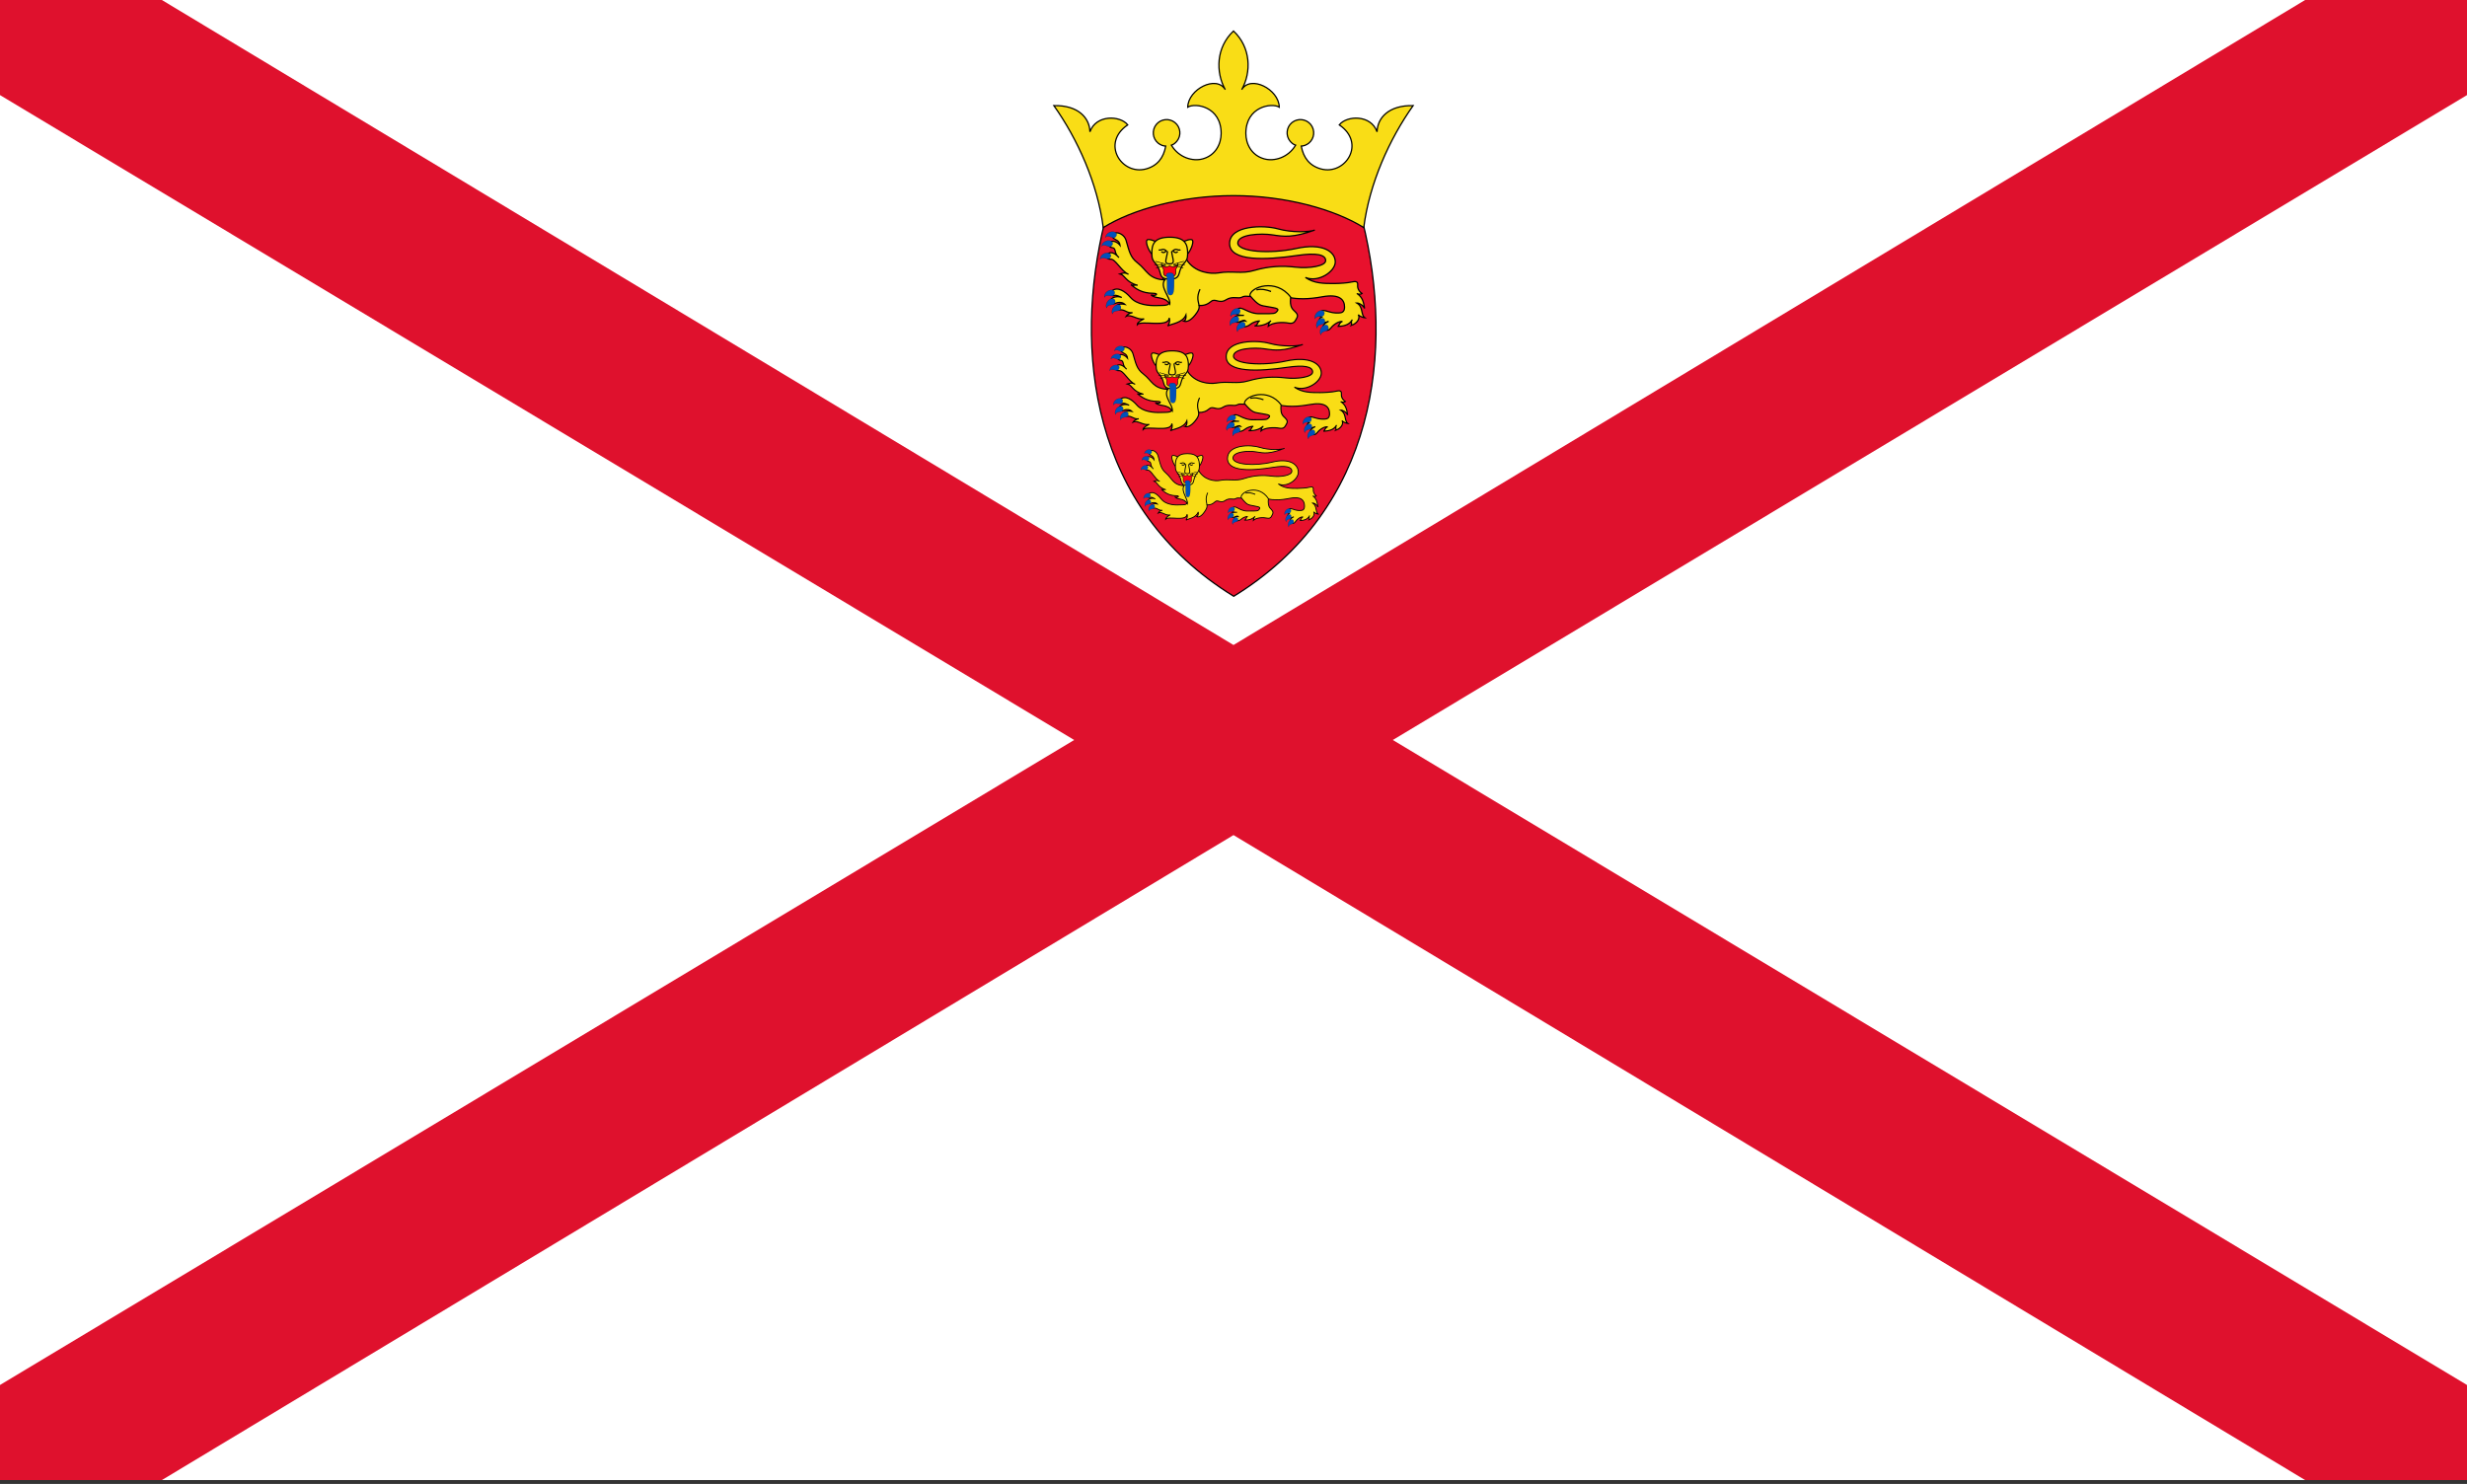 <?xml version="1.0" encoding="UTF-8"?>
<svg xmlns="http://www.w3.org/2000/svg" xmlns:xlink="http://www.w3.org/1999/xlink" width="128pt" height="77pt" viewBox="0 0 128 77" version="1.1">
<rect x="0" y="0" width="128" height="77" fill="#333333" stroke="none"/>
<defs>
<clipPath id="clip1">
  <path d="M 0 0 L 128 0 L 128 76.801 L 0 76.801 Z M 0 0 "/>
</clipPath>
</defs>
<g id="surface567">
<g clip-path="url(#clip1)" clip-rule="nonzero">
<path style=" stroke:none;fill-rule:evenodd;fill:rgb(99.998%,99.998%,99.998%);fill-opacity:1;" d="M 0 76.801 L 0 0 L 128 0 L 128 76.801 Z M 0 76.801 "/>
<path style=" stroke:none;fill-rule:evenodd;fill:rgb(87.45%,6.667%,17.647%);fill-opacity:1;" d="M 0 0 L 0 4.934 L 55.734 38.398 L 0 71.867 L 0 76.801 L 8.398 76.801 L 64 43.332 L 119.602 76.801 L 128 76.801 L 128 71.867 L 72.266 38.398 L 128 4.934 L 128 0 L 119.602 0 L 64 33.469 L 8.398 0 Z M 0 0 "/>
</g>
<path style="fill-rule:evenodd;fill:rgb(90.979%,6.667%,17.647%);fill-opacity:1;stroke-width:0.065;stroke-linecap:butt;stroke-linejoin:miter;stroke:rgb(0%,0%,0%);stroke-opacity:1;stroke-miterlimit:4;" d="M 70.699 11.488 C 72.344 18.152 71.441 26.375 64.012 30.941 C 56.582 26.375 55.68 18.152 57.324 11.488 C 59.074 9.898 67.035 8.918 70.699 11.488 Z M 70.699 11.488 "/>
<path style="fill-rule:evenodd;fill:rgb(97.646%,86.665%,8.627%);fill-opacity:1;stroke-width:0.065;stroke-linecap:butt;stroke-linejoin:miter;stroke:rgb(0%,0%,0%);stroke-opacity:1;stroke-miterlimit:4;" d="M 64 10.152 C 66.723 10.152 69.262 10.875 70.758 11.809 C 71.051 9.512 72.09 7.215 73.32 5.48 C 72.039 5.453 71.465 6.133 71.449 6.84 C 71.129 5.934 69.875 5.988 69.488 6.48 C 70.891 7.43 69.809 9.109 68.539 8.766 C 67.945 8.602 67.629 8.188 67.516 7.582 C 67.656 7.574 67.789 7.523 67.906 7.43 C 68.203 7.191 68.246 6.758 68.008 6.461 C 67.766 6.164 67.332 6.121 67.035 6.359 C 66.742 6.598 66.695 7.035 66.938 7.328 C 67.016 7.426 67.113 7.496 67.223 7.535 C 66.824 8.191 66.105 8.387 65.59 8.242 C 64.922 8.055 64.641 7.457 64.641 6.922 C 64.641 5.531 65.977 5.32 66.375 5.559 C 66.352 4.625 64.883 3.879 64.426 4.652 C 64.934 3.742 64.906 2.461 64 1.609 C 63.094 2.461 63.066 3.742 63.574 4.652 C 63.117 3.879 61.648 4.625 61.625 5.559 C 62.023 5.32 63.359 5.531 63.359 6.922 C 63.359 7.457 63.078 8.055 62.41 8.242 C 61.895 8.387 61.176 8.191 60.777 7.535 C 60.887 7.496 60.984 7.426 61.062 7.328 C 61.305 7.035 61.258 6.598 60.961 6.359 C 60.668 6.121 60.234 6.164 59.992 6.461 C 59.754 6.758 59.797 7.191 60.094 7.43 C 60.211 7.523 60.344 7.574 60.484 7.582 C 60.371 8.188 60.055 8.602 59.461 8.766 C 58.191 9.109 57.109 7.43 58.512 6.48 C 58.125 5.988 56.871 5.934 56.551 6.84 C 56.535 6.133 55.961 5.453 54.68 5.48 C 55.91 7.215 56.949 9.512 57.242 11.809 C 58.738 10.875 61.277 10.152 64 10.152 Z M 64 10.152 "/>
<path style=" stroke:none;fill-rule:evenodd;fill:rgb(97.646%,86.665%,8.627%);fill-opacity:1;" d="M 69.652 16.684 C 69.484 16.723 69.484 16.938 69.402 16.938 C 69.828 16.926 70.035 16.809 70.164 16.59 C 70.07 16.676 70.152 16.844 70.121 16.883 C 70.434 16.77 70.582 16.504 70.473 16.324 C 70.543 16.426 70.746 16.48 70.809 16.488 C 70.59 16.316 70.746 15.926 70.395 15.723 C 70.512 15.715 70.738 15.848 70.801 16.004 C 70.746 15.652 70.691 15.422 70.402 15.227 C 70.434 15.262 70.598 15.293 70.668 15.227 C 70.48 15.109 70.426 14.914 70.441 14.789 C 70.465 14.613 70.348 14.578 70.129 14.633 C 69.93 14.684 69.48 14.711 69.211 14.711 C 68.664 14.711 68.188 14.711 67.73 14.398 C 68.414 14.68 69.281 14.086 69.281 13.59 C 69.281 13.043 68.609 12.594 67.246 12.895 C 65.883 13.191 64.223 13.066 64.223 12.609 C 64.223 12.156 65.414 12.094 66.023 12.188 C 66.633 12.281 67.074 12.344 68.219 11.938 C 67.934 12.047 67.027 12.078 66.305 11.875 C 65.586 11.672 63.812 11.672 63.797 12.625 C 63.781 13.582 65.684 13.496 67.324 13.254 C 68.281 13.113 68.781 13.207 68.781 13.52 C 68.781 13.816 67.902 13.941 67.23 13.863 C 66.555 13.785 65.867 13.801 65.066 14.035 C 64.402 14.234 63.941 14.035 63.203 14.164 C 62.848 14.223 61.98 14.164 61.555 13.457 C 61.293 13.645 60.5 14.039 60.367 14.422 C 60.18 14.777 60.305 15.125 60.555 15.469 C 60.871 15.906 60.398 15.84 60.062 15.855 C 59.602 15.875 58.98 15.805 58.66 15.438 C 58.375 15.113 57.992 14.855 57.688 15.094 C 57.531 15.219 57.684 15.383 57.805 15.336 C 57.93 15.293 58.074 15.383 58.203 15.438 C 57.996 15.348 57.766 15.418 57.676 15.5 C 57.551 15.609 57.703 15.82 57.852 15.746 C 57.969 15.688 58.211 15.648 58.367 15.793 C 58.199 15.762 58.02 15.766 57.938 15.859 C 57.852 15.949 57.918 16.082 58.102 16.074 C 58.391 16.059 58.469 16.266 58.762 16.223 C 58.582 16.246 58.48 16.34 58.434 16.41 C 58.707 16.285 59.008 16.625 59.363 16.543 C 59.227 16.602 59 16.738 59.004 16.844 C 59.215 16.598 60.633 17.031 60.664 16.496 C 60.703 16.605 60.695 16.77 60.586 16.914 C 60.77 16.801 61.355 16.766 61.535 16.34 C 61.551 16.465 61.527 16.629 61.418 16.668 C 61.605 16.73 61.852 16.59 62.105 16.215 C 62.207 16.066 62.23 15.969 62.215 15.855 C 62.465 15.863 62.648 15.801 62.844 15.637 C 63.047 15.465 63.266 15.777 63.609 15.559 C 63.957 15.336 64.254 15.527 64.441 15.418 C 64.629 15.305 64.887 15.453 65.09 15.328 C 65.297 15.203 65.609 15.391 65.949 15.125 C 66.48 15.32 67.098 15.68 68.617 15.398 C 69.488 15.242 69.762 15.535 69.762 15.934 C 69.762 16.207 69.602 16.23 69.48 16.238 C 68.996 16.27 68.785 16.059 68.594 16.125 C 68.469 16.172 68.391 16.379 68.574 16.449 C 68.422 16.527 68.441 16.676 68.52 16.73 C 68.598 16.781 68.797 16.734 68.938 16.672 C 68.762 16.75 68.578 16.895 68.68 17.043 C 68.746 17.133 68.906 17.211 69.055 17.016 C 69.203 16.824 69.477 16.66 69.652 16.684 Z M 69.652 16.684 "/>
<path style="fill:none;stroke-width:0.065;stroke-linecap:butt;stroke-linejoin:miter;stroke:rgb(0%,0%,0%);stroke-opacity:1;stroke-miterlimit:4;" d="M 69.652 16.684 C 69.484 16.723 69.484 16.938 69.402 16.938 C 69.828 16.926 70.035 16.809 70.164 16.59 C 70.07 16.676 70.152 16.844 70.121 16.883 C 70.434 16.77 70.582 16.504 70.473 16.324 C 70.543 16.426 70.746 16.48 70.809 16.488 C 70.59 16.316 70.746 15.926 70.395 15.723 C 70.512 15.715 70.738 15.848 70.801 16.004 C 70.746 15.652 70.691 15.422 70.402 15.227 C 70.434 15.262 70.598 15.293 70.668 15.227 C 70.48 15.109 70.426 14.914 70.441 14.789 C 70.465 14.613 70.348 14.578 70.129 14.633 C 69.93 14.684 69.48 14.711 69.211 14.711 C 68.664 14.711 68.188 14.711 67.73 14.398 C 68.414 14.68 69.281 14.086 69.281 13.59 C 69.281 13.043 68.609 12.594 67.246 12.895 C 65.883 13.191 64.223 13.066 64.223 12.609 C 64.223 12.156 65.414 12.094 66.023 12.188 C 66.633 12.281 67.074 12.344 68.219 11.938 C 67.934 12.047 67.027 12.078 66.305 11.875 C 65.586 11.672 63.812 11.672 63.797 12.625 C 63.781 13.582 65.684 13.496 67.324 13.254 C 68.281 13.113 68.781 13.207 68.781 13.52 C 68.781 13.816 67.902 13.941 67.23 13.863 C 66.555 13.785 65.867 13.801 65.066 14.035 C 64.402 14.234 63.941 14.035 63.203 14.164 C 62.848 14.223 61.98 14.164 61.555 13.457 C 61.293 13.645 60.5 14.039 60.367 14.422 C 60.18 14.777 60.305 15.125 60.555 15.469 C 60.871 15.906 60.398 15.84 60.062 15.855 C 59.602 15.875 58.98 15.805 58.66 15.438 C 58.375 15.113 57.992 14.855 57.688 15.094 C 57.531 15.219 57.684 15.383 57.805 15.336 C 57.93 15.293 58.074 15.383 58.203 15.438 C 57.996 15.348 57.766 15.418 57.676 15.5 C 57.551 15.609 57.703 15.82 57.852 15.746 C 57.969 15.688 58.211 15.648 58.367 15.793 C 58.199 15.762 58.02 15.766 57.938 15.859 C 57.852 15.949 57.918 16.082 58.102 16.074 C 58.391 16.059 58.469 16.266 58.762 16.223 C 58.582 16.246 58.48 16.34 58.434 16.41 C 58.707 16.285 59.008 16.625 59.363 16.543 C 59.227 16.602 59 16.738 59.004 16.844 C 59.215 16.598 60.633 17.031 60.664 16.496 C 60.703 16.605 60.695 16.77 60.586 16.914 C 60.77 16.801 61.355 16.766 61.535 16.34 C 61.551 16.465 61.527 16.629 61.418 16.668 C 61.605 16.73 61.852 16.59 62.105 16.215 C 62.207 16.066 62.23 15.969 62.215 15.855 C 62.465 15.863 62.648 15.801 62.844 15.637 C 63.047 15.465 63.266 15.777 63.609 15.559 C 63.957 15.336 64.254 15.527 64.441 15.418 C 64.629 15.305 64.887 15.453 65.09 15.332 C 65.297 15.203 65.609 15.391 65.949 15.125 C 66.48 15.32 67.098 15.68 68.617 15.398 C 69.488 15.242 69.762 15.535 69.762 15.934 C 69.762 16.207 69.602 16.23 69.48 16.238 C 68.996 16.27 68.785 16.059 68.594 16.125 C 68.469 16.172 68.391 16.379 68.574 16.449 C 68.422 16.527 68.441 16.676 68.52 16.73 C 68.598 16.781 68.797 16.734 68.938 16.672 C 68.762 16.75 68.578 16.895 68.68 17.043 C 68.746 17.133 68.906 17.211 69.055 17.016 C 69.203 16.824 69.477 16.66 69.652 16.684 Z M 69.652 16.684 "/>
<path style="fill-rule:evenodd;fill:rgb(97.646%,86.665%,8.627%);fill-opacity:1;stroke-width:0.065;stroke-linecap:butt;stroke-linejoin:miter;stroke:rgb(0%,0%,0%);stroke-opacity:1;stroke-miterlimit:4;" d="M 60.004 12.547 C 59.562 12.367 59.418 12.363 59.516 12.723 C 59.562 12.875 59.664 13.09 59.77 13.188 C 59.777 13.039 59.832 12.625 60.004 12.547 Z M 60.004 12.547 "/>
<path style="fill-rule:evenodd;fill:rgb(97.646%,86.665%,8.627%);fill-opacity:1;stroke-width:0.065;stroke-linecap:butt;stroke-linejoin:miter;stroke:rgb(0%,0%,0%);stroke-opacity:1;stroke-miterlimit:4;" d="M 61.375 12.547 C 61.812 12.367 61.961 12.363 61.859 12.723 C 61.816 12.875 61.711 13.09 61.605 13.188 C 61.602 13.039 61.547 12.625 61.375 12.547 Z M 61.375 12.547 "/>
<path style="fill-rule:evenodd;fill:rgb(97.646%,86.665%,8.627%);fill-opacity:1;stroke-width:0.065;stroke-linecap:butt;stroke-linejoin:miter;stroke:rgb(0%,0%,0%);stroke-opacity:1;stroke-miterlimit:4;" d="M 60.691 12.309 C 61.52 12.309 61.625 12.699 61.621 13.184 C 61.617 13.707 61.336 13.527 61.176 14.203 C 61.109 14.465 60.902 14.48 60.691 14.48 C 60.48 14.48 60.27 14.465 60.207 14.203 C 60.047 13.527 59.766 13.707 59.762 13.184 C 59.754 12.699 59.859 12.309 60.691 12.309 Z M 60.691 12.309 "/>
<path style="fill-rule:evenodd;fill:rgb(97.646%,86.665%,8.627%);fill-opacity:1;stroke-width:0.065;stroke-linecap:butt;stroke-linejoin:miter;stroke:rgb(0%,0%,0%);stroke-opacity:1;stroke-miterlimit:4;" d="M 58.551 14.234 C 58.34 14.109 58.203 14.195 58.117 14.219 C 58.391 14.289 58.402 14.641 59.027 14.805 C 58.887 14.766 58.809 14.844 58.676 14.773 C 58.934 14.977 59.223 15.215 59.836 15.219 C 60.176 15.223 59.941 15.398 59.719 15.297 C 59.949 15.539 60.406 15.34 60.695 15.777 C 60.75 15.438 60.156 14.906 60.43 14.523 C 59.586 14.488 59.516 14.02 59.027 13.645 C 58.633 13.344 58.594 13.035 58.422 12.457 C 58.34 12.195 58.035 12.031 57.863 12.094 C 57.719 12.148 57.664 12.277 57.789 12.375 C 57.918 12.469 58.078 12.484 58.113 12.727 C 57.949 12.527 57.703 12.457 57.582 12.582 C 57.512 12.656 57.539 12.832 57.695 12.848 C 57.949 12.875 57.766 13.121 58.055 13.363 C 57.801 13.074 57.578 13.051 57.441 13.207 C 57.359 13.301 57.441 13.465 57.617 13.449 C 57.871 13.422 58.168 14.07 58.551 14.234 Z M 58.551 14.234 "/>
<path style="fill-rule:evenodd;fill:rgb(97.646%,86.665%,8.627%);fill-opacity:1;stroke-width:0.065;stroke-linecap:butt;stroke-linejoin:miter;stroke:rgb(0%,0%,0%);stroke-opacity:1;stroke-miterlimit:4;" d="M 65.367 16.652 C 65.23 16.676 65.273 16.898 65.09 16.914 C 65.523 16.914 65.742 16.812 65.945 16.645 C 65.852 16.699 65.812 16.844 65.805 16.922 C 66.031 16.723 66.57 16.707 66.855 16.766 C 67.137 16.816 67.184 16.684 67.285 16.504 C 67.387 16.324 67.246 16.223 67.105 16.082 C 66.965 15.941 66.934 15.746 66.965 15.418 C 66.211 14.414 64.863 14.898 64.848 15.336 C 65.336 15.902 65.398 15.84 65.805 15.918 C 66.211 15.996 66.461 15.996 66.188 16.223 C 66.094 16.301 65.703 16.266 65.398 16.277 C 64.715 16.309 64.402 15.805 64.199 16.066 C 64.031 16.281 64.203 16.375 64.543 16.363 C 64.309 16.367 63.996 16.352 64.051 16.57 C 64.141 16.938 64.492 16.504 64.629 16.656 C 64.512 16.625 64.328 16.699 64.324 16.809 C 64.316 16.922 64.582 17.062 64.875 16.832 C 65.035 16.703 65.242 16.656 65.367 16.652 Z M 65.367 16.652 "/>
<path style="fill:none;stroke-width:0.065;stroke-linecap:butt;stroke-linejoin:miter;stroke:rgb(0%,0%,0%);stroke-opacity:1;stroke-miterlimit:4;" d="M 65.949 15.125 C 65.703 15.035 65.48 14.98 65.191 15.039 "/>
<path style="fill:none;stroke-width:0.065;stroke-linecap:butt;stroke-linejoin:miter;stroke:rgb(0%,0%,0%);stroke-opacity:1;stroke-miterlimit:4;" d="M 62.262 15.008 C 62.062 15.441 62.184 15.656 62.215 15.855 "/>
<path style="fill:none;stroke-width:0.065;stroke-linecap:butt;stroke-linejoin:miter;stroke:rgb(0%,0%,0%);stroke-opacity:1;stroke-miterlimit:4;" d="M 60.121 12.961 C 60.258 13.027 60.336 12.832 60.539 13.039 C 60.484 12.98 60.414 13.203 60.258 13.055 "/>
<path style="fill:none;stroke-width:0.065;stroke-linecap:butt;stroke-linejoin:miter;stroke:rgb(0%,0%,0%);stroke-opacity:1;stroke-miterlimit:4;" d="M 61.25 12.961 C 61.109 13.027 61.031 12.832 60.828 13.039 C 60.887 12.98 60.953 13.203 61.109 13.055 "/>
<path style="fill:none;stroke-width:0.065;stroke-linecap:butt;stroke-linejoin:miter;stroke:rgb(0%,0%,0%);stroke-opacity:1;stroke-miterlimit:4;" d="M 60.828 13.039 C 60.781 13.078 60.777 13.008 60.812 13.195 C 60.879 13.535 60.957 13.691 60.684 13.691 C 60.402 13.691 60.488 13.535 60.555 13.195 C 60.59 13.008 60.586 13.078 60.539 13.039 "/>
<path style="fill-rule:evenodd;fill:rgb(99.998%,0%,8.627%);fill-opacity:1;stroke-width:0.033;stroke-linecap:butt;stroke-linejoin:miter;stroke:rgb(0%,0%,0%);stroke-opacity:1;stroke-miterlimit:4;" d="M 60.688 14.344 C 60.91 14.344 61.039 14.34 61.004 14.027 C 60.992 13.898 61.16 13.848 61.098 13.645 C 61.16 13.895 60.688 13.871 60.688 13.758 C 60.688 13.871 60.215 13.895 60.277 13.645 C 60.219 13.848 60.387 13.898 60.371 14.027 C 60.336 14.34 60.465 14.344 60.688 14.344 Z M 60.688 14.344 "/>
<path style=" stroke:none;fill-rule:evenodd;fill:rgb(0%,0%,0%);fill-opacity:1;" d="M 60.488 13.707 L 59.953 13.559 Z M 60.488 13.707 "/>
<path style="fill:none;stroke-width:0.033;stroke-linecap:butt;stroke-linejoin:miter;stroke:rgb(0%,0%,0%);stroke-opacity:1;stroke-miterlimit:4;" d="M 60.488 13.707 L 59.953 13.559 "/>
<path style=" stroke:none;fill-rule:evenodd;fill:rgb(0%,0%,0%);fill-opacity:1;" d="M 60.488 13.738 L 59.891 13.73 Z M 60.488 13.738 "/>
<path style="fill:none;stroke-width:0.033;stroke-linecap:butt;stroke-linejoin:miter;stroke:rgb(0%,0%,0%);stroke-opacity:1;stroke-miterlimit:4;" d="M 60.488 13.738 L 59.891 13.73 "/>
<path style=" stroke:none;fill-rule:evenodd;fill:rgb(0%,0%,0%);fill-opacity:1;" d="M 60.492 13.766 L 59.984 13.902 Z M 60.492 13.766 "/>
<path style="fill:none;stroke-width:0.033;stroke-linecap:butt;stroke-linejoin:miter;stroke:rgb(0%,0%,0%);stroke-opacity:1;stroke-miterlimit:4;" d="M 60.492 13.766 L 59.984 13.902 "/>
<path style=" stroke:none;fill-rule:evenodd;fill:rgb(0%,0%,0%);fill-opacity:1;" d="M 60.891 13.707 L 61.426 13.559 Z M 60.891 13.707 "/>
<path style="fill:none;stroke-width:0.033;stroke-linecap:butt;stroke-linejoin:miter;stroke:rgb(0%,0%,0%);stroke-opacity:1;stroke-miterlimit:4;" d="M 60.891 13.707 L 61.426 13.559 "/>
<path style=" stroke:none;fill-rule:evenodd;fill:rgb(0%,0%,0%);fill-opacity:1;" d="M 60.891 13.738 L 61.488 13.73 Z M 60.891 13.738 "/>
<path style="fill:none;stroke-width:0.033;stroke-linecap:butt;stroke-linejoin:miter;stroke:rgb(0%,0%,0%);stroke-opacity:1;stroke-miterlimit:4;" d="M 60.891 13.738 L 61.488 13.73 "/>
<path style=" stroke:none;fill-rule:evenodd;fill:rgb(0%,0%,0%);fill-opacity:1;" d="M 60.883 13.766 L 61.395 13.902 Z M 60.883 13.766 "/>
<path style="fill:none;stroke-width:0.033;stroke-linecap:butt;stroke-linejoin:miter;stroke:rgb(0%,0%,0%);stroke-opacity:1;stroke-miterlimit:4;" d="M 60.883 13.766 L 61.395 13.902 "/>
<path style="fill-rule:evenodd;fill:rgb(0%,31.764%,72.94%);fill-opacity:1;stroke-width:0.007;stroke-linecap:butt;stroke-linejoin:miter;stroke:rgb(0%,0%,0%);stroke-opacity:1;stroke-miterlimit:4;" d="M 57.914 12.105 C 57.758 11.91 57.367 12.074 57.359 12.316 C 57.492 12.16 57.707 12.387 57.824 12.336 C 57.906 12.305 57.977 12.184 57.914 12.105 Z M 57.914 12.105 "/>
<path style="fill-rule:evenodd;fill:rgb(0%,31.764%,72.94%);fill-opacity:1;stroke-width:0.007;stroke-linecap:butt;stroke-linejoin:miter;stroke:rgb(0%,0%,0%);stroke-opacity:1;stroke-miterlimit:4;" d="M 57.711 12.566 C 57.555 12.371 57.164 12.535 57.156 12.777 C 57.289 12.621 57.504 12.844 57.621 12.797 C 57.703 12.766 57.773 12.645 57.711 12.566 Z M 57.711 12.566 "/>
<path style="fill-rule:evenodd;fill:rgb(0%,31.764%,72.94%);fill-opacity:1;stroke-width:0.007;stroke-linecap:butt;stroke-linejoin:miter;stroke:rgb(0%,0%,0%);stroke-opacity:1;stroke-miterlimit:4;" d="M 57.609 13.184 C 57.434 13.008 57.062 13.215 57.082 13.453 C 57.195 13.285 57.434 13.484 57.547 13.422 C 57.625 13.383 57.68 13.254 57.609 13.184 Z M 57.609 13.184 "/>
<path style="fill-rule:evenodd;fill:rgb(0%,31.764%,72.94%);fill-opacity:1;stroke-width:0.007;stroke-linecap:butt;stroke-linejoin:miter;stroke:rgb(0%,0%,0%);stroke-opacity:1;stroke-miterlimit:4;" d="M 57.797 15.094 C 57.598 14.941 57.258 15.188 57.305 15.426 C 57.395 15.242 57.656 15.414 57.762 15.34 C 57.832 15.289 57.875 15.156 57.797 15.094 Z M 57.797 15.094 "/>
<path style="fill-rule:evenodd;fill:rgb(0%,31.764%,72.94%);fill-opacity:1;stroke-width:0.007;stroke-linecap:butt;stroke-linejoin:miter;stroke:rgb(0%,0%,0%);stroke-opacity:1;stroke-miterlimit:4;" d="M 57.785 15.512 C 57.551 15.426 57.301 15.77 57.418 15.98 C 57.449 15.777 57.75 15.859 57.828 15.758 C 57.879 15.688 57.879 15.547 57.785 15.512 Z M 57.785 15.512 "/>
<path style="fill-rule:evenodd;fill:rgb(0%,31.764%,72.94%);fill-opacity:1;stroke-width:0.007;stroke-linecap:butt;stroke-linejoin:miter;stroke:rgb(0%,0%,0%);stroke-opacity:1;stroke-miterlimit:4;" d="M 58.086 15.824 C 57.852 15.738 57.602 16.082 57.719 16.293 C 57.75 16.09 58.051 16.172 58.129 16.07 C 58.18 16 58.18 15.859 58.086 15.824 Z M 58.086 15.824 "/>
<path style="fill-rule:evenodd;fill:rgb(0%,31.764%,72.94%);fill-opacity:1;stroke-width:0.007;stroke-linecap:butt;stroke-linejoin:miter;stroke:rgb(0%,0%,0%);stroke-opacity:1;stroke-miterlimit:4;" d="M 64.203 16.434 C 63.969 16.344 63.719 16.688 63.836 16.898 C 63.871 16.695 64.168 16.777 64.246 16.676 C 64.297 16.605 64.297 16.469 64.203 16.434 Z M 64.203 16.434 "/>
<path style="fill-rule:evenodd;fill:rgb(0%,31.764%,72.94%);fill-opacity:1;stroke-width:0.007;stroke-linecap:butt;stroke-linejoin:miter;stroke:rgb(0%,0%,0%);stroke-opacity:1;stroke-miterlimit:4;" d="M 64.52 16.715 C 64.277 16.656 64.066 17.023 64.207 17.219 C 64.219 17.016 64.523 17.062 64.59 16.953 C 64.633 16.879 64.617 16.738 64.52 16.715 Z M 64.52 16.715 "/>
<path style="fill-rule:evenodd;fill:rgb(0%,31.764%,72.94%);fill-opacity:1;stroke-width:0.007;stroke-linecap:butt;stroke-linejoin:miter;stroke:rgb(0%,0%,0%);stroke-opacity:1;stroke-miterlimit:4;" d="M 64.297 16.031 C 64.082 15.906 63.777 16.199 63.855 16.426 C 63.922 16.234 64.203 16.363 64.297 16.277 C 64.359 16.219 64.383 16.082 64.297 16.031 Z M 64.297 16.031 "/>
<path style="fill-rule:evenodd;fill:rgb(0%,31.764%,72.94%);fill-opacity:1;stroke-width:0.007;stroke-linecap:butt;stroke-linejoin:miter;stroke:rgb(0%,0%,0%);stroke-opacity:1;stroke-miterlimit:4;" d="M 68.648 16.52 C 68.406 16.461 68.199 16.828 68.34 17.023 C 68.348 16.82 68.656 16.867 68.719 16.758 C 68.766 16.684 68.746 16.543 68.648 16.52 Z M 68.648 16.52 "/>
<path style="fill-rule:evenodd;fill:rgb(0%,31.764%,72.94%);fill-opacity:1;stroke-width:0.007;stroke-linecap:butt;stroke-linejoin:miter;stroke:rgb(0%,0%,0%);stroke-opacity:1;stroke-miterlimit:4;" d="M 68.656 16.137 C 68.438 16.02 68.145 16.324 68.23 16.547 C 68.289 16.352 68.578 16.473 68.664 16.383 C 68.727 16.324 68.746 16.184 68.656 16.137 Z M 68.656 16.137 "/>
<path style="fill-rule:evenodd;fill:rgb(0%,31.764%,72.94%);fill-opacity:1;stroke-width:0.007;stroke-linecap:butt;stroke-linejoin:miter;stroke:rgb(0%,0%,0%);stroke-opacity:1;stroke-miterlimit:4;" d="M 68.828 16.863 C 68.582 16.816 68.391 17.191 68.539 17.383 C 68.539 17.176 68.848 17.211 68.906 17.098 C 68.949 17.02 68.926 16.883 68.828 16.863 Z M 68.828 16.863 "/>
<path style="fill-rule:evenodd;fill:rgb(0%,31.764%,72.94%);fill-opacity:1;stroke-width:0.007;stroke-linecap:butt;stroke-linejoin:miter;stroke:rgb(0%,0%,0%);stroke-opacity:1;stroke-miterlimit:4;" d="M 60.707 14.156 C 60.859 14.156 60.922 14.199 60.922 14.477 C 60.922 15.062 60.914 15.316 60.727 15.316 C 60.535 15.316 60.551 15.074 60.551 14.645 C 60.551 14.422 60.551 14.309 60.504 14.328 C 60.504 14.18 60.57 14.156 60.707 14.156 Z M 60.707 14.156 "/>
<path style=" stroke:none;fill-rule:evenodd;fill:rgb(97.646%,86.665%,8.627%);fill-opacity:1;" d="M 68.887 22.148 C 68.738 22.184 68.738 22.375 68.66 22.375 C 69.047 22.363 69.234 22.258 69.348 22.062 C 69.266 22.141 69.34 22.289 69.309 22.324 C 69.594 22.227 69.727 21.984 69.629 21.824 C 69.691 21.914 69.875 21.965 69.93 21.973 C 69.734 21.816 69.875 21.465 69.559 21.281 C 69.664 21.273 69.867 21.395 69.922 21.535 C 69.875 21.219 69.824 21.012 69.562 20.836 C 69.594 20.867 69.738 20.895 69.805 20.836 C 69.633 20.73 69.586 20.555 69.598 20.441 C 69.617 20.285 69.516 20.25 69.316 20.301 C 69.141 20.344 68.73 20.371 68.492 20.371 C 68 20.371 67.57 20.371 67.16 20.09 C 67.773 20.344 68.555 19.809 68.555 19.363 C 68.555 18.871 67.949 18.469 66.723 18.734 C 65.496 19.004 64 18.891 64 18.48 C 64 18.074 65.074 18.016 65.621 18.102 C 66.172 18.184 66.566 18.242 67.598 17.875 C 67.344 17.973 66.523 18 65.875 17.82 C 65.227 17.637 63.633 17.637 63.621 18.496 C 63.605 19.355 65.316 19.277 66.793 19.059 C 67.652 18.934 68.105 19.016 68.105 19.301 C 68.105 19.566 67.316 19.68 66.707 19.609 C 66.102 19.539 65.48 19.555 64.762 19.766 C 64.16 19.941 63.746 19.766 63.086 19.879 C 62.762 19.934 61.984 19.879 61.602 19.242 C 61.363 19.41 60.652 19.766 60.531 20.113 C 60.363 20.43 60.477 20.746 60.699 21.055 C 60.984 21.445 60.559 21.387 60.258 21.402 C 59.84 21.422 59.285 21.355 58.996 21.027 C 58.738 20.734 58.395 20.5 58.121 20.719 C 57.98 20.828 58.117 20.977 58.227 20.934 C 58.336 20.895 58.469 20.977 58.586 21.027 C 58.398 20.945 58.191 21.008 58.109 21.082 C 58 21.18 58.133 21.371 58.27 21.305 C 58.375 21.25 58.59 21.215 58.73 21.344 C 58.578 21.316 58.422 21.32 58.344 21.402 C 58.27 21.484 58.328 21.605 58.492 21.598 C 58.754 21.586 58.824 21.77 59.086 21.73 C 58.926 21.754 58.832 21.836 58.789 21.902 C 59.035 21.789 59.309 22.094 59.629 22.02 C 59.504 22.074 59.305 22.195 59.305 22.289 C 59.496 22.07 60.77 22.457 60.801 21.98 C 60.836 22.078 60.828 22.227 60.73 22.352 C 60.891 22.254 61.422 22.219 61.582 21.836 C 61.598 21.949 61.574 22.098 61.477 22.133 C 61.645 22.188 61.867 22.062 62.098 21.727 C 62.188 21.59 62.207 21.5 62.191 21.402 C 62.418 21.41 62.582 21.352 62.758 21.203 C 62.941 21.047 63.141 21.328 63.449 21.133 C 63.762 20.934 64.027 21.105 64.199 21.004 C 64.367 20.906 64.602 21.039 64.781 20.93 C 64.969 20.816 65.25 20.984 65.555 20.742 C 66.031 20.918 66.59 21.242 67.957 20.992 C 68.738 20.848 68.984 21.109 68.984 21.469 C 68.984 21.719 68.84 21.738 68.73 21.746 C 68.297 21.773 68.109 21.582 67.938 21.645 C 67.82 21.684 67.75 21.871 67.918 21.938 C 67.781 22.008 67.797 22.141 67.867 22.188 C 67.938 22.234 68.121 22.191 68.242 22.137 C 68.086 22.207 67.922 22.336 68.016 22.469 C 68.07 22.551 68.215 22.621 68.348 22.445 C 68.484 22.27 68.73 22.125 68.887 22.148 Z M 68.887 22.148 "/>
<path style="fill:none;stroke-width:0.059;stroke-linecap:butt;stroke-linejoin:miter;stroke:rgb(0%,0%,0%);stroke-opacity:1;stroke-miterlimit:4;" d="M 68.887 22.148 C 68.738 22.184 68.738 22.375 68.66 22.375 C 69.047 22.363 69.234 22.258 69.348 22.062 C 69.266 22.141 69.34 22.289 69.309 22.324 C 69.594 22.227 69.727 21.984 69.629 21.824 C 69.691 21.914 69.875 21.965 69.93 21.973 C 69.734 21.816 69.875 21.465 69.559 21.281 C 69.664 21.273 69.867 21.395 69.922 21.535 C 69.875 21.219 69.824 21.012 69.562 20.836 C 69.594 20.867 69.738 20.895 69.805 20.836 C 69.633 20.73 69.586 20.555 69.598 20.441 C 69.617 20.285 69.516 20.25 69.316 20.301 C 69.141 20.344 68.73 20.371 68.492 20.371 C 68 20.371 67.57 20.371 67.16 20.09 C 67.773 20.344 68.555 19.809 68.555 19.363 C 68.555 18.871 67.949 18.469 66.723 18.734 C 65.496 19.004 64 18.891 64 18.48 C 64 18.074 65.074 18.016 65.621 18.102 C 66.172 18.184 66.566 18.242 67.598 17.875 C 67.344 17.973 66.523 18 65.875 17.82 C 65.227 17.637 63.633 17.637 63.621 18.496 C 63.605 19.355 65.316 19.277 66.793 19.059 C 67.652 18.934 68.105 19.016 68.105 19.301 C 68.105 19.566 67.316 19.68 66.707 19.609 C 66.102 19.539 65.48 19.555 64.762 19.766 C 64.16 19.941 63.746 19.766 63.086 19.879 C 62.762 19.934 61.984 19.879 61.602 19.242 C 61.363 19.41 60.652 19.766 60.531 20.113 C 60.363 20.43 60.477 20.746 60.699 21.055 C 60.984 21.445 60.559 21.387 60.258 21.402 C 59.84 21.422 59.285 21.355 58.996 21.027 C 58.738 20.734 58.395 20.5 58.121 20.719 C 57.98 20.828 58.117 20.977 58.227 20.934 C 58.336 20.895 58.469 20.977 58.586 21.027 C 58.398 20.945 58.191 21.008 58.109 21.082 C 58 21.18 58.133 21.371 58.27 21.305 C 58.375 21.25 58.59 21.215 58.73 21.344 C 58.578 21.316 58.422 21.32 58.344 21.402 C 58.27 21.484 58.328 21.605 58.492 21.598 C 58.754 21.586 58.824 21.77 59.086 21.73 C 58.926 21.754 58.832 21.836 58.789 21.902 C 59.035 21.789 59.309 22.094 59.629 22.02 C 59.504 22.074 59.305 22.195 59.305 22.289 C 59.496 22.07 60.77 22.457 60.801 21.98 C 60.836 22.078 60.828 22.227 60.73 22.352 C 60.891 22.254 61.422 22.219 61.582 21.836 C 61.598 21.949 61.574 22.098 61.477 22.133 C 61.645 22.188 61.867 22.062 62.098 21.727 C 62.188 21.59 62.207 21.5 62.191 21.402 C 62.418 21.41 62.582 21.352 62.758 21.203 C 62.941 21.047 63.141 21.332 63.449 21.133 C 63.762 20.934 64.027 21.105 64.199 21.004 C 64.367 20.906 64.602 21.039 64.781 20.93 C 64.969 20.816 65.25 20.984 65.555 20.742 C 66.031 20.918 66.59 21.242 67.957 20.992 C 68.738 20.848 68.984 21.109 68.984 21.469 C 68.984 21.719 68.84 21.738 68.73 21.746 C 68.297 21.773 68.109 21.582 67.938 21.645 C 67.82 21.684 67.75 21.871 67.918 21.938 C 67.781 22.008 67.797 22.141 67.867 22.188 C 67.938 22.234 68.121 22.191 68.242 22.137 C 68.086 22.207 67.922 22.336 68.016 22.469 C 68.07 22.551 68.215 22.621 68.348 22.445 C 68.484 22.27 68.73 22.125 68.887 22.148 Z M 68.887 22.148 "/>
<path style="fill-rule:evenodd;fill:rgb(97.646%,86.665%,8.627%);fill-opacity:1;stroke-width:0.059;stroke-linecap:butt;stroke-linejoin:miter;stroke:rgb(0%,0%,0%);stroke-opacity:1;stroke-miterlimit:4;" d="M 60.203 18.426 C 59.809 18.262 59.676 18.258 59.766 18.578 C 59.805 18.719 59.902 18.91 59.996 19 C 60 18.867 60.047 18.496 60.203 18.426 Z M 60.203 18.426 "/>
<path style="fill-rule:evenodd;fill:rgb(97.646%,86.665%,8.627%);fill-opacity:1;stroke-width:0.059;stroke-linecap:butt;stroke-linejoin:miter;stroke:rgb(0%,0%,0%);stroke-opacity:1;stroke-miterlimit:4;" d="M 61.438 18.426 C 61.832 18.262 61.965 18.258 61.875 18.578 C 61.836 18.719 61.742 18.91 61.645 19 C 61.641 18.867 61.594 18.496 61.438 18.426 Z M 61.438 18.426 "/>
<path style="fill-rule:evenodd;fill:rgb(97.646%,86.665%,8.627%);fill-opacity:1;stroke-width:0.059;stroke-linecap:butt;stroke-linejoin:miter;stroke:rgb(0%,0%,0%);stroke-opacity:1;stroke-miterlimit:4;" d="M 60.824 18.207 C 61.57 18.207 61.664 18.559 61.66 18.996 C 61.656 19.469 61.402 19.305 61.258 19.914 C 61.203 20.148 61.012 20.164 60.824 20.164 C 60.633 20.164 60.445 20.148 60.387 19.914 C 60.242 19.305 59.988 19.469 59.984 18.996 C 59.98 18.559 60.074 18.207 60.824 18.207 Z M 60.824 18.207 "/>
<path style=" stroke:none;fill-rule:evenodd;fill:rgb(97.646%,86.665%,8.627%);fill-opacity:1;" d="M 58.895 19.941 C 58.707 19.828 58.582 19.906 58.504 19.926 C 58.75 19.992 58.762 20.309 59.328 20.457 C 59.199 20.422 59.129 20.492 59.008 20.426 C 59.242 20.609 59.5 20.824 60.051 20.828 C 60.359 20.832 60.148 20.992 59.945 20.898 C 60.156 21.113 60.566 20.938 60.828 21.328 C 60.875 21.027 60.34 20.547 60.59 20.203 C 59.828 20.168 59.766 19.746 59.328 19.41 C 58.969 19.141 58.938 18.863 58.781 18.344 C 58.707 18.109 58.434 17.961 58.281 18.016 C 58.148 18.066 58.098 18.18 58.211 18.266 C 58.328 18.355 58.473 18.367 58.504 18.586 C 58.355 18.406 58.133 18.344 58.027 18.453 C 57.961 18.52 57.988 18.68 58.129 18.695 C 58.355 18.719 58.191 18.941 58.453 19.156 C 58.223 18.898 58.023 18.875 57.898 19.016 C 57.824 19.102 57.898 19.25 58.059 19.234 C 58.285 19.211 58.551 19.793 58.895 19.941 Z M 58.895 19.941 "/>
<path style="fill:none;stroke-width:0.059;stroke-linecap:butt;stroke-linejoin:miter;stroke:rgb(0%,0%,0%);stroke-opacity:1;stroke-miterlimit:4;" d="M 58.895 19.941 C 58.707 19.828 58.582 19.906 58.504 19.926 C 58.75 19.992 58.762 20.309 59.328 20.457 C 59.199 20.422 59.129 20.492 59.008 20.426 C 59.242 20.609 59.5 20.824 60.051 20.828 C 60.359 20.832 60.148 20.992 59.945 20.898 C 60.156 21.113 60.566 20.938 60.828 21.332 C 60.875 21.027 60.34 20.547 60.59 20.203 C 59.828 20.168 59.766 19.746 59.328 19.41 C 58.969 19.141 58.938 18.863 58.781 18.344 C 58.707 18.109 58.434 17.961 58.281 18.016 C 58.148 18.066 58.098 18.18 58.211 18.266 C 58.328 18.355 58.473 18.367 58.504 18.586 C 58.355 18.406 58.133 18.344 58.027 18.453 C 57.961 18.52 57.988 18.68 58.129 18.695 C 58.355 18.719 58.191 18.941 58.453 19.156 C 58.223 18.898 58.023 18.875 57.898 19.016 C 57.824 19.102 57.898 19.25 58.059 19.234 C 58.285 19.211 58.551 19.793 58.895 19.941 Z M 58.895 19.941 "/>
<path style="fill-rule:evenodd;fill:rgb(97.646%,86.665%,8.627%);fill-opacity:1;stroke-width:0.059;stroke-linecap:butt;stroke-linejoin:miter;stroke:rgb(0%,0%,0%);stroke-opacity:1;stroke-miterlimit:4;" d="M 65.031 22.121 C 64.91 22.141 64.945 22.34 64.781 22.352 C 65.172 22.352 65.367 22.262 65.551 22.113 C 65.469 22.16 65.434 22.289 65.426 22.359 C 65.629 22.184 66.117 22.168 66.371 22.219 C 66.625 22.266 66.668 22.148 66.758 21.984 C 66.848 21.824 66.723 21.73 66.594 21.605 C 66.469 21.477 66.441 21.301 66.469 21.004 C 65.793 20.102 64.578 20.539 64.566 20.934 C 65 21.441 65.059 21.387 65.426 21.457 C 65.793 21.527 66.016 21.527 65.77 21.73 C 65.688 21.801 65.332 21.77 65.059 21.781 C 64.441 21.809 64.16 21.355 63.98 21.59 C 63.832 21.785 63.984 21.867 64.289 21.859 C 64.078 21.859 63.797 21.848 63.848 22.047 C 63.926 22.375 64.242 21.984 64.367 22.121 C 64.262 22.094 64.098 22.16 64.09 22.258 C 64.086 22.359 64.328 22.488 64.59 22.277 C 64.734 22.164 64.918 22.121 65.031 22.121 Z M 65.031 22.121 "/>
<path style="fill:none;stroke-width:0.059;stroke-linecap:butt;stroke-linejoin:miter;stroke:rgb(0%,0%,0%);stroke-opacity:1;stroke-miterlimit:4;" d="M 65.555 20.742 C 65.336 20.664 65.133 20.613 64.875 20.668 "/>
<path style="fill:none;stroke-width:0.059;stroke-linecap:butt;stroke-linejoin:miter;stroke:rgb(0%,0%,0%);stroke-opacity:1;stroke-miterlimit:4;" d="M 62.238 20.641 C 62.059 21.027 62.168 21.219 62.191 21.402 "/>
<path style="fill:none;stroke-width:0.059;stroke-linecap:butt;stroke-linejoin:miter;stroke:rgb(0%,0%,0%);stroke-opacity:1;stroke-miterlimit:4;" d="M 60.309 18.793 C 60.434 18.855 60.504 18.68 60.688 18.867 C 60.637 18.812 60.574 19.012 60.434 18.879 "/>
<path style="fill:none;stroke-width:0.059;stroke-linecap:butt;stroke-linejoin:miter;stroke:rgb(0%,0%,0%);stroke-opacity:1;stroke-miterlimit:4;" d="M 61.324 18.793 C 61.199 18.855 61.129 18.68 60.949 18.867 C 61 18.812 61.062 19.012 61.199 18.879 "/>
<path style="fill:none;stroke-width:0.059;stroke-linecap:butt;stroke-linejoin:miter;stroke:rgb(0%,0%,0%);stroke-opacity:1;stroke-miterlimit:4;" d="M 60.949 18.867 C 60.906 18.902 60.902 18.84 60.934 19.004 C 60.992 19.312 61.062 19.453 60.816 19.453 C 60.562 19.453 60.641 19.312 60.699 19.004 C 60.734 18.84 60.73 18.902 60.688 18.867 "/>
<path style="fill-rule:evenodd;fill:rgb(99.998%,0%,8.627%);fill-opacity:1;stroke-width:0.029;stroke-linecap:butt;stroke-linejoin:miter;stroke:rgb(0%,0%,0%);stroke-opacity:1;stroke-miterlimit:4;" d="M 60.82 20.039 C 61.02 20.039 61.137 20.035 61.105 19.754 C 61.094 19.641 61.242 19.594 61.191 19.41 C 61.246 19.637 60.82 19.617 60.82 19.516 C 60.82 19.617 60.395 19.637 60.449 19.41 C 60.398 19.594 60.547 19.641 60.535 19.754 C 60.504 20.035 60.621 20.039 60.82 20.039 Z M 60.82 20.039 "/>
<path style=" stroke:none;fill-rule:evenodd;fill:rgb(0%,0%,0%);fill-opacity:1;" d="M 60.641 19.469 L 60.156 19.336 Z M 60.641 19.469 "/>
<path style="fill:none;stroke-width:0.029;stroke-linecap:butt;stroke-linejoin:miter;stroke:rgb(0%,0%,0%);stroke-opacity:1;stroke-miterlimit:4;" d="M 60.641 19.469 L 60.156 19.336 "/>
<path style=" stroke:none;fill-rule:evenodd;fill:rgb(0%,0%,0%);fill-opacity:1;" d="M 60.641 19.496 L 60.102 19.488 Z M 60.641 19.496 "/>
<path style="fill:none;stroke-width:0.029;stroke-linecap:butt;stroke-linejoin:miter;stroke:rgb(0%,0%,0%);stroke-opacity:1;stroke-miterlimit:4;" d="M 60.641 19.496 L 60.102 19.488 "/>
<path style=" stroke:none;fill-rule:evenodd;fill:rgb(0%,0%,0%);fill-opacity:1;" d="M 60.645 19.523 L 60.188 19.645 Z M 60.645 19.523 "/>
<path style="fill:none;stroke-width:0.029;stroke-linecap:butt;stroke-linejoin:miter;stroke:rgb(0%,0%,0%);stroke-opacity:1;stroke-miterlimit:4;" d="M 60.645 19.523 L 60.188 19.645 "/>
<path style=" stroke:none;fill-rule:evenodd;fill:rgb(0%,0%,0%);fill-opacity:1;" d="M 61 19.469 L 61.484 19.336 Z M 61 19.469 "/>
<path style="fill:none;stroke-width:0.029;stroke-linecap:butt;stroke-linejoin:miter;stroke:rgb(0%,0%,0%);stroke-opacity:1;stroke-miterlimit:4;" d="M 61 19.469 L 61.484 19.336 "/>
<path style=" stroke:none;fill-rule:evenodd;fill:rgb(0%,0%,0%);fill-opacity:1;" d="M 61 19.496 L 61.539 19.488 Z M 61 19.496 "/>
<path style="fill:none;stroke-width:0.029;stroke-linecap:butt;stroke-linejoin:miter;stroke:rgb(0%,0%,0%);stroke-opacity:1;stroke-miterlimit:4;" d="M 61 19.496 L 61.539 19.488 "/>
<path style=" stroke:none;fill-rule:evenodd;fill:rgb(0%,0%,0%);fill-opacity:1;" d="M 60.996 19.523 L 61.457 19.645 Z M 60.996 19.523 "/>
<path style="fill:none;stroke-width:0.029;stroke-linecap:butt;stroke-linejoin:miter;stroke:rgb(0%,0%,0%);stroke-opacity:1;stroke-miterlimit:4;" d="M 60.996 19.523 L 61.457 19.645 "/>
<path style="fill-rule:evenodd;fill:rgb(0%,31.764%,72.94%);fill-opacity:1;stroke-width:0.006;stroke-linecap:butt;stroke-linejoin:miter;stroke:rgb(0%,0%,0%);stroke-opacity:1;stroke-miterlimit:4;" d="M 58.324 18.027 C 58.184 17.852 57.832 18 57.824 18.215 C 57.941 18.074 58.137 18.277 58.242 18.234 C 58.316 18.207 58.379 18.098 58.324 18.027 Z M 58.324 18.027 "/>
<path style="fill-rule:evenodd;fill:rgb(0%,31.764%,72.94%);fill-opacity:1;stroke-width:0.006;stroke-linecap:butt;stroke-linejoin:miter;stroke:rgb(0%,0%,0%);stroke-opacity:1;stroke-miterlimit:4;" d="M 58.141 18.438 C 58 18.266 57.648 18.414 57.641 18.629 C 57.762 18.488 57.953 18.691 58.062 18.648 C 58.133 18.617 58.199 18.512 58.141 18.438 Z M 58.141 18.438 "/>
<path style="fill-rule:evenodd;fill:rgb(0%,31.764%,72.94%);fill-opacity:1;stroke-width:0.006;stroke-linecap:butt;stroke-linejoin:miter;stroke:rgb(0%,0%,0%);stroke-opacity:1;stroke-miterlimit:4;" d="M 58.051 18.996 C 57.891 18.836 57.559 19.023 57.574 19.238 C 57.676 19.086 57.891 19.266 57.992 19.211 C 58.062 19.172 58.113 19.059 58.051 18.996 Z M 58.051 18.996 "/>
<path style="fill-rule:evenodd;fill:rgb(0%,31.764%,72.94%);fill-opacity:1;stroke-width:0.006;stroke-linecap:butt;stroke-linejoin:miter;stroke:rgb(0%,0%,0%);stroke-opacity:1;stroke-miterlimit:4;" d="M 58.219 20.715 C 58.039 20.578 57.73 20.801 57.773 21.016 C 57.859 20.852 58.094 21.004 58.184 20.938 C 58.25 20.891 58.289 20.773 58.219 20.715 Z M 58.219 20.715 "/>
<path style="fill-rule:evenodd;fill:rgb(0%,31.764%,72.94%);fill-opacity:1;stroke-width:0.006;stroke-linecap:butt;stroke-linejoin:miter;stroke:rgb(0%,0%,0%);stroke-opacity:1;stroke-miterlimit:4;" d="M 58.207 21.094 C 57.996 21.016 57.773 21.324 57.879 21.512 C 57.906 21.332 58.176 21.406 58.246 21.312 C 58.293 21.25 58.293 21.125 58.207 21.094 Z M 58.207 21.094 "/>
<path style="fill-rule:evenodd;fill:rgb(0%,31.764%,72.94%);fill-opacity:1;stroke-width:0.006;stroke-linecap:butt;stroke-linejoin:miter;stroke:rgb(0%,0%,0%);stroke-opacity:1;stroke-miterlimit:4;" d="M 58.477 21.375 C 58.266 21.297 58.043 21.605 58.148 21.793 C 58.176 21.613 58.445 21.688 58.516 21.594 C 58.562 21.531 58.562 21.406 58.477 21.375 Z M 58.477 21.375 "/>
<path style="fill-rule:evenodd;fill:rgb(0%,31.764%,72.94%);fill-opacity:1;stroke-width:0.006;stroke-linecap:butt;stroke-linejoin:miter;stroke:rgb(0%,0%,0%);stroke-opacity:1;stroke-miterlimit:4;" d="M 63.984 21.922 C 63.773 21.844 63.547 22.148 63.656 22.34 C 63.684 22.156 63.953 22.23 64.023 22.141 C 64.07 22.078 64.07 21.953 63.984 21.922 Z M 63.984 21.922 "/>
<path style="fill-rule:evenodd;fill:rgb(0%,31.764%,72.94%);fill-opacity:1;stroke-width:0.006;stroke-linecap:butt;stroke-linejoin:miter;stroke:rgb(0%,0%,0%);stroke-opacity:1;stroke-miterlimit:4;" d="M 64.27 22.176 C 64.051 22.121 63.863 22.453 63.988 22.629 C 63.996 22.445 64.273 22.488 64.332 22.391 C 64.371 22.32 64.355 22.195 64.27 22.176 Z M 64.27 22.176 "/>
<path style="fill-rule:evenodd;fill:rgb(0%,31.764%,72.94%);fill-opacity:1;stroke-width:0.006;stroke-linecap:butt;stroke-linejoin:miter;stroke:rgb(0%,0%,0%);stroke-opacity:1;stroke-miterlimit:4;" d="M 64.066 21.559 C 63.875 21.445 63.602 21.711 63.672 21.914 C 63.73 21.742 63.984 21.859 64.07 21.781 C 64.125 21.727 64.148 21.605 64.066 21.559 Z M 64.066 21.559 "/>
<path style="fill-rule:evenodd;fill:rgb(0%,31.764%,72.94%);fill-opacity:1;stroke-width:0.006;stroke-linecap:butt;stroke-linejoin:miter;stroke:rgb(0%,0%,0%);stroke-opacity:1;stroke-miterlimit:4;" d="M 67.984 22 C 67.77 21.945 67.578 22.277 67.707 22.453 C 67.715 22.27 67.992 22.312 68.047 22.215 C 68.09 22.145 68.074 22.02 67.984 22 Z M 67.984 22 "/>
<path style="fill-rule:evenodd;fill:rgb(0%,31.764%,72.94%);fill-opacity:1;stroke-width:0.006;stroke-linecap:butt;stroke-linejoin:miter;stroke:rgb(0%,0%,0%);stroke-opacity:1;stroke-miterlimit:4;" d="M 67.992 21.652 C 67.793 21.547 67.531 21.82 67.609 22.023 C 67.664 21.848 67.922 21.957 68 21.875 C 68.055 21.82 68.074 21.695 67.992 21.652 Z M 67.992 21.652 "/>
<path style="fill-rule:evenodd;fill:rgb(0%,31.764%,72.94%);fill-opacity:1;stroke-width:0.006;stroke-linecap:butt;stroke-linejoin:miter;stroke:rgb(0%,0%,0%);stroke-opacity:1;stroke-miterlimit:4;" d="M 68.145 22.309 C 67.926 22.266 67.75 22.605 67.887 22.773 C 67.887 22.59 68.164 22.621 68.219 22.52 C 68.254 22.449 68.234 22.328 68.145 22.309 Z M 68.145 22.309 "/>
<path style="fill-rule:evenodd;fill:rgb(0%,31.764%,72.94%);fill-opacity:1;stroke-width:0.006;stroke-linecap:butt;stroke-linejoin:miter;stroke:rgb(0%,0%,0%);stroke-opacity:1;stroke-miterlimit:4;" d="M 60.836 19.871 C 60.973 19.871 61.031 19.91 61.031 20.16 C 61.031 20.688 61.023 20.914 60.855 20.914 C 60.684 20.914 60.695 20.699 60.695 20.312 C 60.695 20.109 60.695 20.008 60.656 20.023 C 60.656 19.895 60.715 19.871 60.836 19.871 Z M 60.836 19.871 "/>
<path style=" stroke:none;fill-rule:evenodd;fill:rgb(97.646%,86.665%,8.627%);fill-opacity:1;" d="M 67.609 26.824 C 67.5 26.852 67.5 27.012 67.441 27.012 C 67.727 27.004 67.867 26.914 67.953 26.754 C 67.891 26.816 67.945 26.941 67.926 26.969 C 68.133 26.887 68.234 26.688 68.16 26.555 C 68.207 26.629 68.344 26.672 68.387 26.676 C 68.238 26.547 68.344 26.254 68.109 26.102 C 68.188 26.094 68.34 26.195 68.383 26.312 C 68.344 26.047 68.309 25.879 68.113 25.73 C 68.133 25.758 68.246 25.781 68.293 25.73 C 68.168 25.641 68.129 25.496 68.141 25.402 C 68.156 25.27 68.078 25.242 67.93 25.285 C 67.797 25.32 67.496 25.344 67.316 25.344 C 66.949 25.344 66.629 25.344 66.324 25.109 C 66.781 25.32 67.363 24.871 67.363 24.504 C 67.363 24.09 66.91 23.758 66 23.98 C 65.086 24.203 63.973 24.109 63.973 23.77 C 63.973 23.426 64.77 23.379 65.18 23.449 C 65.59 23.52 65.883 23.566 66.648 23.262 C 66.461 23.344 65.852 23.367 65.367 23.215 C 64.887 23.062 63.699 23.062 63.688 23.781 C 63.68 24.496 64.953 24.43 66.051 24.25 C 66.691 24.145 67.027 24.215 67.027 24.449 C 67.027 24.672 66.438 24.766 65.988 24.707 C 65.535 24.648 65.074 24.66 64.539 24.836 C 64.094 24.984 63.781 24.836 63.289 24.93 C 63.051 24.977 62.473 24.93 62.184 24.402 C 62.008 24.543 61.48 24.84 61.391 25.125 C 61.266 25.391 61.348 25.656 61.516 25.914 C 61.727 26.238 61.41 26.188 61.184 26.199 C 60.875 26.219 60.461 26.164 60.246 25.891 C 60.055 25.645 59.797 25.449 59.594 25.633 C 59.492 25.723 59.59 25.848 59.672 25.812 C 59.758 25.777 59.852 25.848 59.941 25.891 C 59.801 25.82 59.648 25.875 59.586 25.934 C 59.504 26.016 59.605 26.176 59.703 26.121 C 59.781 26.074 59.945 26.047 60.051 26.152 C 59.938 26.129 59.816 26.137 59.762 26.203 C 59.703 26.27 59.75 26.371 59.871 26.363 C 60.066 26.355 60.117 26.508 60.312 26.477 C 60.191 26.496 60.125 26.566 60.094 26.617 C 60.277 26.523 60.48 26.777 60.719 26.719 C 60.625 26.762 60.477 26.863 60.477 26.941 C 60.617 26.758 61.566 27.082 61.59 26.684 C 61.617 26.766 61.609 26.887 61.535 26.992 C 61.656 26.91 62.051 26.883 62.172 26.566 C 62.184 26.66 62.168 26.781 62.094 26.812 C 62.219 26.859 62.387 26.754 62.555 26.469 C 62.621 26.359 62.637 26.285 62.625 26.199 C 62.797 26.207 62.918 26.16 63.047 26.035 C 63.184 25.906 63.332 26.141 63.562 25.977 C 63.793 25.812 63.992 25.953 64.117 25.871 C 64.246 25.789 64.418 25.902 64.555 25.809 C 64.691 25.715 64.902 25.852 65.129 25.652 C 65.484 25.797 65.898 26.07 66.918 25.859 C 67.5 25.738 67.684 25.961 67.684 26.258 C 67.684 26.465 67.574 26.484 67.496 26.488 C 67.168 26.512 67.031 26.352 66.902 26.402 C 66.816 26.438 66.766 26.594 66.891 26.648 C 66.785 26.707 66.797 26.816 66.852 26.855 C 66.902 26.898 67.039 26.859 67.129 26.812 C 67.012 26.871 66.891 26.98 66.961 27.094 C 67.004 27.16 67.109 27.219 67.211 27.074 C 67.309 26.926 67.492 26.805 67.609 26.824 Z M 67.609 26.824 "/>
<path style="fill:none;stroke-width:0.046;stroke-linecap:butt;stroke-linejoin:miter;stroke:rgb(0%,0%,0%);stroke-opacity:1;stroke-miterlimit:4;" d="M 67.609 26.824 C 67.5 26.852 67.5 27.012 67.441 27.012 C 67.727 27.004 67.867 26.914 67.953 26.754 C 67.891 26.816 67.945 26.941 67.926 26.969 C 68.133 26.887 68.234 26.688 68.16 26.555 C 68.207 26.629 68.344 26.672 68.387 26.676 C 68.238 26.547 68.344 26.254 68.109 26.102 C 68.188 26.094 68.34 26.195 68.383 26.312 C 68.344 26.047 68.309 25.879 68.113 25.73 C 68.133 25.758 68.246 25.781 68.293 25.73 C 68.168 25.641 68.129 25.496 68.141 25.402 C 68.156 25.27 68.078 25.242 67.93 25.285 C 67.797 25.32 67.496 25.344 67.316 25.344 C 66.949 25.344 66.629 25.344 66.324 25.109 C 66.781 25.32 67.363 24.871 67.363 24.504 C 67.363 24.09 66.91 23.758 66 23.98 C 65.086 24.203 63.973 24.109 63.973 23.77 C 63.973 23.426 64.77 23.379 65.18 23.449 C 65.59 23.52 65.883 23.566 66.648 23.262 C 66.461 23.344 65.852 23.367 65.367 23.215 C 64.887 23.062 63.699 23.062 63.688 23.781 C 63.68 24.496 64.953 24.43 66.051 24.25 C 66.691 24.145 67.027 24.215 67.027 24.449 C 67.027 24.672 66.438 24.766 65.988 24.707 C 65.535 24.648 65.074 24.66 64.539 24.836 C 64.094 24.984 63.781 24.836 63.289 24.93 C 63.051 24.977 62.473 24.93 62.184 24.402 C 62.008 24.543 61.48 24.84 61.391 25.125 C 61.266 25.391 61.348 25.656 61.516 25.914 C 61.727 26.238 61.41 26.188 61.184 26.199 C 60.875 26.219 60.461 26.164 60.246 25.891 C 60.055 25.645 59.797 25.449 59.594 25.633 C 59.492 25.723 59.59 25.848 59.672 25.812 C 59.758 25.777 59.852 25.848 59.941 25.891 C 59.801 25.82 59.648 25.875 59.586 25.934 C 59.504 26.016 59.605 26.176 59.703 26.121 C 59.781 26.074 59.945 26.047 60.051 26.152 C 59.938 26.129 59.816 26.137 59.762 26.203 C 59.703 26.27 59.75 26.371 59.871 26.363 C 60.066 26.355 60.117 26.508 60.312 26.477 C 60.191 26.496 60.125 26.566 60.094 26.617 C 60.277 26.523 60.48 26.777 60.719 26.719 C 60.625 26.762 60.477 26.863 60.477 26.941 C 60.617 26.758 61.566 27.082 61.59 26.684 C 61.617 26.766 61.609 26.887 61.535 26.992 C 61.656 26.91 62.051 26.883 62.172 26.566 C 62.184 26.66 62.168 26.781 62.094 26.812 C 62.219 26.859 62.387 26.754 62.555 26.469 C 62.621 26.359 62.637 26.285 62.625 26.199 C 62.797 26.207 62.918 26.16 63.047 26.035 C 63.184 25.906 63.332 26.141 63.562 25.977 C 63.793 25.812 63.992 25.953 64.117 25.871 C 64.246 25.789 64.418 25.902 64.555 25.809 C 64.691 25.715 64.902 25.852 65.129 25.652 C 65.484 25.797 65.898 26.07 66.918 25.859 C 67.5 25.738 67.684 25.961 67.684 26.258 C 67.684 26.465 67.574 26.484 67.496 26.488 C 67.172 26.512 67.031 26.352 66.902 26.402 C 66.816 26.438 66.766 26.594 66.891 26.648 C 66.785 26.707 66.797 26.816 66.852 26.855 C 66.902 26.898 67.039 26.859 67.129 26.812 C 67.012 26.871 66.891 26.98 66.961 27.094 C 67.004 27.16 67.109 27.219 67.211 27.074 C 67.309 26.926 67.492 26.805 67.609 26.824 Z M 67.609 26.824 "/>
<path style="fill-rule:evenodd;fill:rgb(97.646%,86.665%,8.627%);fill-opacity:1;stroke-width:0.046;stroke-linecap:butt;stroke-linejoin:miter;stroke:rgb(0%,0%,0%);stroke-opacity:1;stroke-miterlimit:4;" d="M 61.145 23.719 C 60.852 23.586 60.754 23.582 60.82 23.852 C 60.848 23.965 60.922 24.125 60.992 24.199 C 60.992 24.09 61.031 23.781 61.145 23.719 Z M 61.145 23.719 "/>
<path style="fill-rule:evenodd;fill:rgb(97.646%,86.665%,8.627%);fill-opacity:1;stroke-width:0.046;stroke-linecap:butt;stroke-linejoin:miter;stroke:rgb(0%,0%,0%);stroke-opacity:1;stroke-miterlimit:4;" d="M 62.062 23.719 C 62.359 23.586 62.457 23.582 62.391 23.852 C 62.359 23.965 62.289 24.125 62.219 24.199 C 62.215 24.09 62.18 23.781 62.062 23.719 Z M 62.062 23.719 "/>
<path style="fill-rule:evenodd;fill:rgb(97.646%,86.665%,8.627%);fill-opacity:1;stroke-width:0.046;stroke-linecap:butt;stroke-linejoin:miter;stroke:rgb(0%,0%,0%);stroke-opacity:1;stroke-miterlimit:4;" d="M 61.605 23.539 C 62.164 23.539 62.23 23.832 62.23 24.195 C 62.227 24.59 62.039 24.457 61.93 24.961 C 61.891 25.156 61.746 25.168 61.605 25.168 C 61.465 25.168 61.324 25.156 61.281 24.961 C 61.176 24.457 60.984 24.59 60.984 24.195 C 60.98 23.832 61.051 23.539 61.605 23.539 Z M 61.605 23.539 "/>
<path style="fill-rule:evenodd;fill:rgb(97.646%,86.665%,8.627%);fill-opacity:1;stroke-width:0.046;stroke-linecap:butt;stroke-linejoin:miter;stroke:rgb(0%,0%,0%);stroke-opacity:1;stroke-miterlimit:4;" d="M 60.172 24.984 C 60.031 24.891 59.938 24.953 59.883 24.973 C 60.066 25.027 60.07 25.289 60.492 25.414 C 60.398 25.383 60.344 25.441 60.254 25.391 C 60.43 25.543 60.625 25.719 61.031 25.723 C 61.262 25.727 61.102 25.859 60.953 25.781 C 61.109 25.961 61.418 25.816 61.609 26.141 C 61.648 25.891 61.25 25.488 61.434 25.203 C 60.863 25.176 60.82 24.824 60.492 24.543 C 60.227 24.316 60.203 24.086 60.086 23.652 C 60.031 23.457 59.828 23.336 59.715 23.379 C 59.613 23.422 59.578 23.516 59.664 23.59 C 59.75 23.66 59.859 23.672 59.879 23.855 C 59.77 23.707 59.605 23.652 59.523 23.746 C 59.477 23.801 59.496 23.934 59.602 23.945 C 59.77 23.965 59.648 24.152 59.84 24.332 C 59.672 24.117 59.52 24.098 59.43 24.215 C 59.375 24.285 59.43 24.41 59.547 24.395 C 59.719 24.375 59.918 24.859 60.172 24.984 Z M 60.172 24.984 "/>
<path style="fill-rule:evenodd;fill:rgb(97.646%,86.665%,8.627%);fill-opacity:1;stroke-width:0.046;stroke-linecap:butt;stroke-linejoin:miter;stroke:rgb(0%,0%,0%);stroke-opacity:1;stroke-miterlimit:4;" d="M 64.738 26.801 C 64.648 26.816 64.676 26.98 64.555 26.992 C 64.844 26.992 64.992 26.918 65.125 26.793 C 65.062 26.836 65.039 26.941 65.031 27 C 65.184 26.852 65.547 26.84 65.734 26.883 C 65.926 26.922 65.957 26.824 66.023 26.688 C 66.094 26.555 66 26.477 65.902 26.371 C 65.809 26.266 65.789 26.117 65.809 25.871 C 65.305 25.121 64.402 25.484 64.391 25.812 C 64.719 26.234 64.758 26.188 65.031 26.246 C 65.305 26.305 65.473 26.305 65.289 26.477 C 65.227 26.535 64.965 26.508 64.758 26.516 C 64.301 26.539 64.094 26.164 63.957 26.359 C 63.844 26.52 63.961 26.59 64.188 26.582 C 64.031 26.582 63.82 26.574 63.859 26.738 C 63.918 27.016 64.152 26.688 64.246 26.801 C 64.168 26.781 64.043 26.832 64.039 26.918 C 64.035 27 64.215 27.105 64.41 26.934 C 64.52 26.836 64.656 26.801 64.738 26.801 Z M 64.738 26.801 "/>
<path style="fill:none;stroke-width:0.046;stroke-linecap:butt;stroke-linejoin:miter;stroke:rgb(0%,0%,0%);stroke-opacity:1;stroke-miterlimit:4;" d="M 65.129 25.652 C 64.965 25.586 64.816 25.547 64.625 25.59 "/>
<path style="fill:none;stroke-width:0.046;stroke-linecap:butt;stroke-linejoin:miter;stroke:rgb(0%,0%,0%);stroke-opacity:1;stroke-miterlimit:4;" d="M 62.66 25.566 C 62.523 25.891 62.605 26.051 62.625 26.199 "/>
<path style="fill:none;stroke-width:0.046;stroke-linecap:butt;stroke-linejoin:miter;stroke:rgb(0%,0%,0%);stroke-opacity:1;stroke-miterlimit:4;" d="M 61.223 24.027 C 61.316 24.082 61.371 23.934 61.504 24.09 C 61.469 24.043 61.422 24.211 61.316 24.102 "/>
<path style="fill:none;stroke-width:0.046;stroke-linecap:butt;stroke-linejoin:miter;stroke:rgb(0%,0%,0%);stroke-opacity:1;stroke-miterlimit:4;" d="M 61.98 24.027 C 61.887 24.082 61.836 23.934 61.699 24.09 C 61.738 24.043 61.781 24.211 61.887 24.102 "/>
<path style="fill:none;stroke-width:0.046;stroke-linecap:butt;stroke-linejoin:miter;stroke:rgb(0%,0%,0%);stroke-opacity:1;stroke-miterlimit:4;" d="M 61.699 24.09 C 61.668 24.121 61.664 24.066 61.688 24.203 C 61.734 24.461 61.785 24.578 61.602 24.578 C 61.414 24.578 61.473 24.461 61.516 24.203 C 61.539 24.066 61.535 24.121 61.504 24.09 "/>
<path style="fill-rule:evenodd;fill:rgb(99.998%,0%,8.627%);fill-opacity:1;stroke-width:0.023;stroke-linecap:butt;stroke-linejoin:miter;stroke:rgb(0%,0%,0%);stroke-opacity:1;stroke-miterlimit:4;" d="M 61.605 25.066 C 61.754 25.066 61.84 25.062 61.816 24.828 C 61.809 24.734 61.922 24.695 61.879 24.543 C 61.922 24.73 61.605 24.715 61.605 24.629 C 61.605 24.715 61.289 24.73 61.328 24.543 C 61.289 24.695 61.402 24.734 61.391 24.828 C 61.367 25.062 61.457 25.066 61.605 25.066 Z M 61.605 25.066 "/>
<path style=" stroke:none;fill-rule:evenodd;fill:rgb(0%,0%,0%);fill-opacity:1;" d="M 61.469 24.59 L 61.109 24.48 Z M 61.469 24.59 "/>
<path style="fill:none;stroke-width:0.023;stroke-linecap:butt;stroke-linejoin:miter;stroke:rgb(0%,0%,0%);stroke-opacity:1;stroke-miterlimit:4;" d="M 61.469 24.59 L 61.109 24.48 "/>
<path style=" stroke:none;fill-rule:evenodd;fill:rgb(0%,0%,0%);fill-opacity:1;" d="M 61.469 24.613 L 61.07 24.609 Z M 61.469 24.613 "/>
<path style="fill:none;stroke-width:0.023;stroke-linecap:butt;stroke-linejoin:miter;stroke:rgb(0%,0%,0%);stroke-opacity:1;stroke-miterlimit:4;" d="M 61.469 24.613 L 61.07 24.609 "/>
<path style=" stroke:none;fill-rule:evenodd;fill:rgb(0%,0%,0%);fill-opacity:1;" d="M 61.473 24.637 L 61.133 24.738 Z M 61.473 24.637 "/>
<path style="fill:none;stroke-width:0.023;stroke-linecap:butt;stroke-linejoin:miter;stroke:rgb(0%,0%,0%);stroke-opacity:1;stroke-miterlimit:4;" d="M 61.473 24.637 L 61.133 24.738 "/>
<path style=" stroke:none;fill-rule:evenodd;fill:rgb(0%,0%,0%);fill-opacity:1;" d="M 61.738 24.59 L 62.098 24.48 Z M 61.738 24.59 "/>
<path style="fill:none;stroke-width:0.023;stroke-linecap:butt;stroke-linejoin:miter;stroke:rgb(0%,0%,0%);stroke-opacity:1;stroke-miterlimit:4;" d="M 61.738 24.59 L 62.098 24.48 "/>
<path style=" stroke:none;fill-rule:evenodd;fill:rgb(0%,0%,0%);fill-opacity:1;" d="M 61.738 24.613 L 62.141 24.609 Z M 61.738 24.613 "/>
<path style="fill:none;stroke-width:0.023;stroke-linecap:butt;stroke-linejoin:miter;stroke:rgb(0%,0%,0%);stroke-opacity:1;stroke-miterlimit:4;" d="M 61.738 24.613 L 62.141 24.609 "/>
<path style=" stroke:none;fill-rule:evenodd;fill:rgb(0%,0%,0%);fill-opacity:1;" d="M 61.734 24.637 L 62.078 24.738 Z M 61.734 24.637 "/>
<path style="fill:none;stroke-width:0.023;stroke-linecap:butt;stroke-linejoin:miter;stroke:rgb(0%,0%,0%);stroke-opacity:1;stroke-miterlimit:4;" d="M 61.734 24.637 L 62.078 24.738 "/>
<path style="fill-rule:evenodd;fill:rgb(0%,31.764%,72.94%);fill-opacity:1;stroke-width:0.005;stroke-linecap:butt;stroke-linejoin:miter;stroke:rgb(0%,0%,0%);stroke-opacity:1;stroke-miterlimit:4;" d="M 59.746 23.391 C 59.641 23.242 59.379 23.367 59.375 23.547 C 59.461 23.43 59.605 23.598 59.684 23.562 C 59.738 23.539 59.789 23.449 59.746 23.391 Z M 59.746 23.391 "/>
<path style="fill-rule:evenodd;fill:rgb(0%,31.764%,72.94%);fill-opacity:1;stroke-width:0.005;stroke-linecap:butt;stroke-linejoin:miter;stroke:rgb(0%,0%,0%);stroke-opacity:1;stroke-miterlimit:4;" d="M 59.609 23.734 C 59.504 23.586 59.246 23.711 59.238 23.891 C 59.328 23.773 59.473 23.941 59.551 23.906 C 59.605 23.883 59.652 23.793 59.609 23.734 Z M 59.609 23.734 "/>
<path style="fill-rule:evenodd;fill:rgb(0%,31.764%,72.94%);fill-opacity:1;stroke-width:0.005;stroke-linecap:butt;stroke-linejoin:miter;stroke:rgb(0%,0%,0%);stroke-opacity:1;stroke-miterlimit:4;" d="M 59.543 24.195 C 59.422 24.062 59.176 24.219 59.188 24.398 C 59.266 24.273 59.426 24.422 59.5 24.375 C 59.551 24.344 59.59 24.25 59.543 24.195 Z M 59.543 24.195 "/>
<path style="fill-rule:evenodd;fill:rgb(0%,31.764%,72.94%);fill-opacity:1;stroke-width:0.005;stroke-linecap:butt;stroke-linejoin:miter;stroke:rgb(0%,0%,0%);stroke-opacity:1;stroke-miterlimit:4;" d="M 59.668 25.629 C 59.535 25.516 59.305 25.699 59.336 25.879 C 59.398 25.742 59.574 25.871 59.645 25.816 C 59.691 25.777 59.719 25.676 59.668 25.629 Z M 59.668 25.629 "/>
<path style="fill-rule:evenodd;fill:rgb(0%,31.764%,72.94%);fill-opacity:1;stroke-width:0.005;stroke-linecap:butt;stroke-linejoin:miter;stroke:rgb(0%,0%,0%);stroke-opacity:1;stroke-miterlimit:4;" d="M 59.66 25.945 C 59.504 25.879 59.336 26.137 59.414 26.293 C 59.438 26.141 59.637 26.203 59.688 26.129 C 59.723 26.074 59.723 25.969 59.66 25.945 Z M 59.66 25.945 "/>
<path style="fill-rule:evenodd;fill:rgb(0%,31.764%,72.94%);fill-opacity:1;stroke-width:0.005;stroke-linecap:butt;stroke-linejoin:miter;stroke:rgb(0%,0%,0%);stroke-opacity:1;stroke-miterlimit:4;" d="M 59.859 26.18 C 59.703 26.113 59.535 26.371 59.613 26.527 C 59.637 26.375 59.84 26.438 59.891 26.363 C 59.926 26.309 59.926 26.203 59.859 26.18 Z M 59.859 26.18 "/>
<path style="fill-rule:evenodd;fill:rgb(0%,31.764%,72.94%);fill-opacity:1;stroke-width:0.005;stroke-linecap:butt;stroke-linejoin:miter;stroke:rgb(0%,0%,0%);stroke-opacity:1;stroke-miterlimit:4;" d="M 63.961 26.633 C 63.805 26.57 63.637 26.824 63.715 26.984 C 63.734 26.832 63.938 26.895 63.988 26.816 C 64.023 26.766 64.023 26.66 63.961 26.633 Z M 63.961 26.633 "/>
<path style="fill-rule:evenodd;fill:rgb(0%,31.764%,72.94%);fill-opacity:1;stroke-width:0.005;stroke-linecap:butt;stroke-linejoin:miter;stroke:rgb(0%,0%,0%);stroke-opacity:1;stroke-miterlimit:4;" d="M 64.172 26.848 C 64.008 26.801 63.867 27.078 63.961 27.223 C 63.969 27.07 64.176 27.105 64.219 27.023 C 64.25 26.969 64.238 26.863 64.172 26.848 Z M 64.172 26.848 "/>
<path style="fill-rule:evenodd;fill:rgb(0%,31.764%,72.94%);fill-opacity:1;stroke-width:0.005;stroke-linecap:butt;stroke-linejoin:miter;stroke:rgb(0%,0%,0%);stroke-opacity:1;stroke-miterlimit:4;" d="M 64.023 26.332 C 63.879 26.238 63.672 26.457 63.727 26.629 C 63.773 26.484 63.961 26.582 64.023 26.52 C 64.066 26.473 64.082 26.371 64.023 26.332 Z M 64.023 26.332 "/>
<path style="fill-rule:evenodd;fill:rgb(0%,31.764%,72.94%);fill-opacity:1;stroke-width:0.005;stroke-linecap:butt;stroke-linejoin:miter;stroke:rgb(0%,0%,0%);stroke-opacity:1;stroke-miterlimit:4;" d="M 66.938 26.699 C 66.777 26.656 66.637 26.93 66.73 27.078 C 66.738 26.926 66.941 26.961 66.984 26.879 C 67.016 26.82 67.004 26.719 66.938 26.699 Z M 66.938 26.699 "/>
<path style="fill-rule:evenodd;fill:rgb(0%,31.764%,72.94%);fill-opacity:1;stroke-width:0.005;stroke-linecap:butt;stroke-linejoin:miter;stroke:rgb(0%,0%,0%);stroke-opacity:1;stroke-miterlimit:4;" d="M 66.945 26.41 C 66.797 26.324 66.598 26.551 66.656 26.719 C 66.699 26.574 66.891 26.664 66.949 26.598 C 66.992 26.551 67.004 26.445 66.945 26.41 Z M 66.945 26.41 "/>
<path style="fill-rule:evenodd;fill:rgb(0%,31.764%,72.94%);fill-opacity:1;stroke-width:0.005;stroke-linecap:butt;stroke-linejoin:miter;stroke:rgb(0%,0%,0%);stroke-opacity:1;stroke-miterlimit:4;" d="M 67.059 26.957 C 66.895 26.922 66.766 27.203 66.863 27.344 C 66.863 27.191 67.07 27.219 67.113 27.133 C 67.141 27.074 67.125 26.973 67.059 26.957 Z M 67.059 26.957 "/>
<path style="fill-rule:evenodd;fill:rgb(0%,31.764%,72.94%);fill-opacity:1;stroke-width:0.005;stroke-linecap:butt;stroke-linejoin:miter;stroke:rgb(0%,0%,0%);stroke-opacity:1;stroke-miterlimit:4;" d="M 61.617 24.926 C 61.719 24.926 61.762 24.961 61.762 25.168 C 61.762 25.605 61.758 25.797 61.629 25.797 C 61.504 25.797 61.512 25.617 61.512 25.293 C 61.512 25.125 61.512 25.039 61.48 25.055 C 61.48 24.945 61.523 24.926 61.617 24.926 Z M 61.617 24.926 "/>
</g>
</svg>
